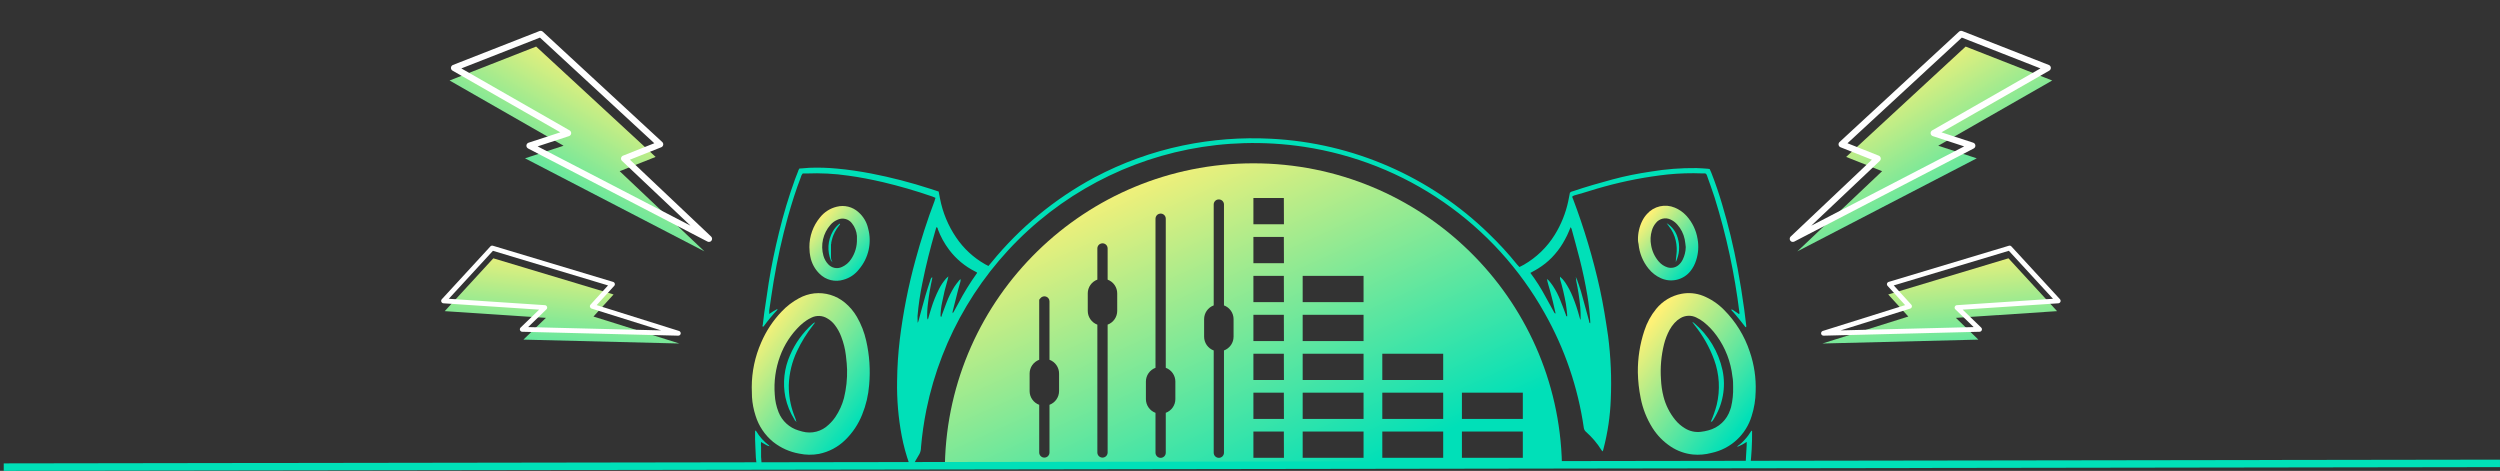 <svg width="669" height="126" viewBox="0 0 669 126" fill="none" xmlns="http://www.w3.org/2000/svg">
<rect x="0" y="0" width="669" height="126" fill="#333333" stroke="none"/>
<path d="M335.411 43.705C290.429 43.705 253.853 79.561 252.857 124.165H417.975C416.978 79.561 380.4 43.705 335.411 43.705ZM283.406 104.65C283.406 105.45 283.161 106.231 282.702 106.888C282.244 107.546 281.595 108.047 280.843 108.326V121.149C280.826 121.501 280.674 121.834 280.417 122.077C280.161 122.32 279.821 122.456 279.467 122.456C279.113 122.456 278.773 122.32 278.517 122.077C278.261 121.834 278.108 121.501 278.092 121.149V108.332C277.339 108.054 276.689 107.552 276.231 106.895C275.772 106.238 275.525 105.456 275.525 104.656V99.952C275.526 99.151 275.772 98.369 276.231 97.712C276.689 97.054 277.339 96.552 278.092 96.272V80.203L278.426 79.792C278.603 79.574 278.844 79.417 279.115 79.342C279.386 79.266 279.674 79.276 279.938 79.371C280.203 79.465 280.433 79.638 280.594 79.868C280.756 80.097 280.843 80.371 280.843 80.651V96.272C281.595 96.552 282.244 97.054 282.702 97.712C283.16 98.37 283.406 99.151 283.406 99.952V104.65ZM298.967 83.194C298.966 83.995 298.721 84.776 298.262 85.434C297.804 86.092 297.155 86.594 296.403 86.874V121.149C296.386 121.501 296.234 121.834 295.978 122.077C295.722 122.32 295.381 122.456 295.027 122.456C294.673 122.456 294.333 122.32 294.077 122.077C293.821 121.834 293.669 121.501 293.652 121.149V86.88C292.899 86.601 292.249 86.099 291.79 85.441C291.332 84.783 291.086 84.002 291.085 83.201V78.5C291.085 77.699 291.331 76.918 291.79 76.26C292.249 75.603 292.899 75.102 293.652 74.823V66.474C293.652 66.25 293.706 66.03 293.812 65.833C293.917 65.635 294.069 65.466 294.254 65.341H294.273C294.478 65.202 294.718 65.122 294.965 65.109C295.213 65.096 295.459 65.15 295.678 65.266C295.897 65.382 296.08 65.555 296.208 65.766C296.336 65.978 296.403 66.221 296.403 66.468V74.833C297.155 75.112 297.804 75.614 298.262 76.271C298.72 76.928 298.966 77.709 298.967 78.509V83.194ZM314.527 106.794C314.527 107.595 314.28 108.377 313.822 109.034C313.363 109.691 312.713 110.193 311.96 110.471V121.149C311.96 121.512 311.815 121.86 311.558 122.117C311.3 122.374 310.95 122.519 310.586 122.519C310.222 122.519 309.872 122.374 309.614 122.117C309.357 121.86 309.212 121.512 309.212 121.149V110.477C308.459 110.199 307.809 109.697 307.35 109.04C306.892 108.383 306.645 107.601 306.645 106.801V102.097C306.647 101.297 306.894 100.516 307.352 99.86C307.811 99.204 308.46 98.702 309.212 98.423V58.508C309.212 58.232 309.297 57.962 309.455 57.736C309.613 57.51 309.836 57.337 310.096 57.241H310.127C310.333 57.164 310.554 57.139 310.772 57.166C310.99 57.194 311.198 57.273 311.378 57.398C311.558 57.524 311.705 57.691 311.807 57.885C311.908 58.079 311.961 58.295 311.96 58.514V98.423C312.713 98.703 313.363 99.205 313.821 99.862C314.28 100.52 314.526 101.302 314.527 102.103V106.794ZM330.103 90.102C330.102 90.903 329.856 91.685 329.397 92.343C328.939 93 328.289 93.502 327.536 93.782V121.149C327.536 121.512 327.391 121.86 327.133 122.117C326.876 122.374 326.526 122.519 326.162 122.519C325.797 122.519 325.448 122.374 325.19 122.117C324.933 121.86 324.788 121.512 324.788 121.149V93.785C324.035 93.506 323.385 93.004 322.927 92.346C322.468 91.688 322.222 90.906 322.221 90.105V85.398C322.221 84.598 322.467 83.816 322.926 83.159C323.385 82.502 324.035 82 324.788 81.722V54.713C324.788 54.386 324.907 54.069 325.124 53.824C325.34 53.578 325.64 53.419 325.965 53.377H326C326.191 53.353 326.386 53.369 326.571 53.425C326.756 53.481 326.927 53.576 327.073 53.703C327.218 53.831 327.335 53.987 327.414 54.163C327.494 54.339 327.536 54.529 327.536 54.722V81.725C328.289 82.003 328.939 82.505 329.398 83.162C329.856 83.819 330.102 84.601 330.103 85.401V90.102ZM343.583 122.515H335.411V115.486H343.558L343.583 122.515ZM343.583 112.099H335.411V105.07H343.558L343.583 112.099ZM343.583 101.683H335.411V94.653H343.558L343.583 101.683ZM343.583 91.266H335.411V84.237H343.558L343.583 91.266ZM343.583 80.85H335.411V73.83H343.558L343.583 80.85ZM343.583 70.434H335.411V63.405H343.558L343.583 70.434ZM343.583 60.017H335.411V52.988H343.558L343.583 60.017ZM364.889 122.515H348.595V115.486H364.889V122.515ZM364.889 112.099H348.595V105.07H364.889V112.099ZM364.889 101.683H348.595V94.653H364.889V101.683ZM364.889 91.266H348.595V84.237H364.889V91.266ZM364.889 80.85H348.595V73.83H364.889V80.85ZM386.198 122.515H369.904V115.486H386.198V122.515ZM386.198 112.099H369.904V105.07H386.198V112.099ZM386.198 101.683H369.904V94.653H386.198V101.683ZM407.507 122.515H391.21V115.486H407.507V122.515ZM391.21 112.099V105.07H407.507V112.099H391.21Z" fill="url(#paint0_linear_132_270)"/>
<path fill-rule="evenodd" clip-rule="evenodd" d="M406.605 71.457C407.045 71.222 407.422 71.049 407.783 70.845C411.157 68.9 413.996 66.15 416.046 62.84C417.758 60.077 418.98 57.04 419.659 53.862C419.816 53.093 419.957 52.292 420.114 51.554C420.357 51.329 420.665 51.186 420.994 51.146C424.465 49.969 427.984 48.965 431.534 48.007C435.084 47.05 438.32 46.437 441.761 45.919C445.793 45.245 449.878 44.93 453.966 44.978C454.987 44.978 456.008 45.103 457.108 45.166C457.246 45.183 457.382 45.209 457.516 45.245C457.642 45.558 457.799 45.872 457.94 46.202C459.024 48.933 459.967 51.727 460.799 54.537C462.515 60.259 463.92 66.07 465.009 71.944C465.685 75.539 466.25 79.165 466.753 82.79C466.941 84.219 467.114 85.647 467.287 87.075C467.303 87.222 467.303 87.369 467.287 87.515C467.083 87.593 467.02 87.515 466.926 87.327C466.124 86.322 465.355 85.302 464.507 84.313C464.114 83.826 463.674 83.371 463.234 82.9C463.407 82.759 463.533 82.9 463.658 82.9C464.082 83.167 464.507 83.465 464.931 83.748L465.323 84.03C465.543 83.952 465.48 83.811 465.48 83.716C464.198 73.257 461.974 62.934 458.836 52.873C458.239 50.989 457.532 49.137 456.888 47.269C456.888 47.097 456.747 46.94 456.684 46.767C456.654 46.665 456.592 46.575 456.507 46.51C456.422 46.445 456.319 46.408 456.212 46.406H455.584C452.466 46.28 449.342 46.375 446.238 46.689C440.531 47.316 434.885 48.397 429.351 49.922C426.775 50.613 424.23 51.492 421.669 52.182C421.327 52.241 421.004 52.381 420.727 52.59C420.727 52.81 420.853 53.046 420.947 53.25C423.923 61.108 426.327 69.171 428.141 77.375C429.052 81.55 429.712 85.741 430.325 89.932C431.052 95.536 431.294 101.192 431.047 106.837C430.886 111.311 430.232 115.754 429.099 120.085C429.062 120.255 429.014 120.423 428.958 120.587C428.927 120.661 428.884 120.73 428.832 120.791C428.729 120.684 428.634 120.569 428.55 120.446C427.424 118.631 426.037 116.992 424.434 115.58C424.092 115.296 423.872 114.891 423.821 114.45C422.26 103.671 418.707 93.276 413.344 83.795C406.712 71.962 397.462 61.8 386.3 54.085C375.138 46.37 362.359 41.306 348.939 39.28C343.647 38.486 338.296 38.16 332.948 38.307C312.794 38.859 293.42 46.21 277.979 59.163C262.538 72.116 251.937 89.909 247.901 109.647C247.232 112.971 246.75 116.33 246.456 119.708C246.456 119.708 246.456 119.834 246.456 119.897C246.435 120.616 246.206 121.314 245.797 121.906C245.31 122.691 244.885 123.475 244.43 124.339C244.36 124.501 244.27 124.654 244.163 124.794C244.129 124.834 244.087 124.866 244.039 124.887C243.992 124.909 243.94 124.921 243.888 124.921C243.836 124.921 243.784 124.909 243.737 124.887C243.689 124.866 243.647 124.834 243.613 124.794C243.506 124.58 243.411 124.36 243.33 124.135C242.468 121.699 241.791 119.201 241.304 116.663C240.389 111.826 239.973 106.909 240.063 101.987C240.099 98.262 240.341 94.541 240.786 90.843C241.665 83.661 243.067 76.552 244.98 69.574C246.441 64.221 248.121 58.932 250.101 53.736C250.101 53.548 250.242 53.344 250.289 53.14C250.336 52.936 250.289 53.03 250.289 52.92C250.034 52.795 249.772 52.685 249.504 52.59C245.162 51.088 240.748 49.804 236.277 48.745C233.135 48.023 230.119 47.426 226.993 47.002C223.302 46.464 219.568 46.27 215.84 46.422H214.804C214.557 46.711 214.384 47.056 214.301 47.426C212.966 50.895 211.85 54.443 210.845 58.021C209.27 63.706 207.996 69.469 207.028 75.287C206.604 77.862 206.227 80.452 205.85 83.026C205.85 83.324 205.85 83.622 205.85 84.015C206.545 83.527 207.269 83.081 208.017 82.68C208.031 82.758 208.031 82.838 208.017 82.916C206.744 84.272 205.553 85.703 204.452 87.201C204.452 87.295 204.326 87.421 204.122 87.389C203.918 87.358 204.122 87.06 204.122 86.887C204.263 85.788 204.373 84.69 204.53 83.591C204.923 80.938 205.3 78.301 205.708 75.664C206.431 71.128 207.374 66.639 208.473 62.181C209.64 57.338 211.077 52.564 212.777 47.882C213.044 47.144 213.343 46.422 213.625 45.7C213.625 45.511 213.814 45.323 213.94 45.087C214.819 45.087 215.715 44.931 216.61 44.899C219.073 44.807 221.54 44.881 223.993 45.119C227.041 45.386 230.072 45.857 233.088 46.422C238.45 47.464 243.743 48.832 248.938 50.519L251.185 51.256C251.31 51.916 251.42 52.528 251.546 53.14C252.262 56.866 253.732 60.407 255.866 63.547C257.856 66.495 260.501 68.945 263.594 70.704L264.505 71.175L265.338 70.186C272.929 60.88 282.288 53.166 292.875 47.489C300.313 43.538 308.272 40.658 316.516 38.934C324.291 37.315 332.243 36.709 340.173 37.129C362.068 38.234 382.805 47.294 398.484 62.605C401.146 65.165 403.643 67.891 405.961 70.767L406.605 71.457ZM421.638 74.204C421.889 74.314 421.921 74.581 421.999 74.785C422.361 75.868 422.769 76.936 423.083 78.034C423.821 80.624 424.513 83.23 425.235 85.882C425.235 86.102 425.235 86.353 425.549 86.51C425.549 86.322 425.549 86.149 425.549 85.961C425.416 83.689 425.165 81.426 424.795 79.18C424.24 75.853 423.549 72.567 422.722 69.323C422.031 66.607 421.277 63.923 420.554 61.239C420.479 61.083 420.395 60.931 420.303 60.784C419.957 61.584 419.674 62.354 419.345 63.013C419.015 63.672 418.606 64.457 418.182 65.147C417.78 65.816 417.34 66.461 416.863 67.078C416.373 67.713 415.848 68.321 415.292 68.899C414.75 69.458 414.173 69.983 413.564 70.469C412.931 70.971 412.27 71.438 411.584 71.866C410.925 72.274 410.249 72.635 409.527 73.027C411.021 75.014 412.36 77.113 413.532 79.306C414.333 80.718 415.103 82.147 415.873 83.559C415.951 83.701 415.999 83.873 416.281 83.889C416.03 82.822 415.81 81.786 415.559 80.75C415.307 79.714 415.056 78.772 414.789 77.783C414.522 76.794 414.176 75.805 413.956 74.644C414.143 74.773 414.317 74.92 414.475 75.083C414.852 75.554 415.229 76.01 415.559 76.512C416.351 77.716 417.014 78.999 417.538 80.342C418.056 81.613 418.528 82.916 419.015 84.203C419.093 84.376 419.015 84.642 419.376 84.674C419.392 84.528 419.392 84.38 419.376 84.234C419.266 83.261 419.203 82.272 419.03 81.299C418.633 79.053 418.108 76.831 417.459 74.644C417.449 74.44 417.449 74.236 417.459 74.032C417.997 74.487 418.468 75.015 418.858 75.601C419.654 76.802 420.327 78.08 420.868 79.416C421.582 81.164 422.181 82.957 422.659 84.784C422.722 85.08 422.828 85.365 422.973 85.631C422.985 85.475 422.985 85.317 422.973 85.16C422.973 84.172 422.973 83.183 422.879 82.194C422.653 79.804 422.286 77.43 421.779 75.083C421.755 74.791 421.755 74.497 421.779 74.204H421.638ZM245.561 86.385C245.711 86.157 245.813 85.9 245.859 85.631C246.456 83.434 247.037 81.221 247.666 79.039C248.043 77.673 248.514 76.339 248.954 75.005C249.012 74.666 249.191 74.359 249.457 74.142C249.467 74.277 249.467 74.414 249.457 74.55C248.963 76.742 248.585 78.958 248.326 81.189C248.148 82.5 248.08 83.823 248.121 85.145C248.171 85.277 248.234 85.403 248.31 85.522C248.608 84.486 248.86 83.559 249.158 82.649C249.712 80.811 250.427 79.025 251.295 77.312C251.808 76.291 252.452 75.342 253.211 74.487C253.395 74.299 253.589 74.121 253.792 73.953C253.682 74.408 253.635 74.691 253.557 74.958C252.973 76.915 252.491 78.9 252.111 80.907C251.852 82.078 251.71 83.271 251.687 84.47C251.687 84.564 251.687 84.721 251.844 84.768C252.001 84.815 251.986 84.47 252.049 84.297C252.457 83.214 252.85 82.1 253.274 81.017C253.832 79.527 254.537 78.097 255.379 76.747C255.782 76.148 256.217 75.572 256.683 75.021C256.683 74.911 256.902 74.864 257.091 74.707C257.08 74.923 257.054 75.138 257.012 75.35C256.824 76.01 256.62 76.669 256.447 77.344C255.944 79.29 255.457 81.236 254.97 83.183C254.925 83.284 254.901 83.394 254.901 83.504C254.901 83.615 254.925 83.725 254.97 83.826C255.084 83.659 255.189 83.486 255.285 83.308C255.662 82.633 256.023 81.943 256.415 81.252C257.903 78.407 259.588 75.669 261.458 73.058C261.458 73.058 261.458 73.059 261.458 72.933L261.018 72.682C258.265 71.312 255.868 69.325 254.012 66.874C252.739 65.195 251.718 63.339 250.98 61.365C250.902 61.161 250.98 60.878 250.572 60.8C250.493 61.082 250.399 61.365 250.321 61.647C248.954 66.356 247.76 71.065 246.818 75.774C246.215 78.681 245.785 81.622 245.529 84.58C245.514 85.176 245.561 85.741 245.561 86.385Z" fill="#00E0B8"/>
<path fill-rule="evenodd" clip-rule="evenodd" d="M201.169 103.619C201.171 99.495 202.032 95.416 203.698 91.642C205.014 88.574 206.871 85.767 209.18 83.355C210.523 81.931 212.088 80.733 213.814 79.807C215.078 79.112 216.465 78.669 217.898 78.504C219.352 78.351 220.822 78.488 222.221 78.908C223.621 79.329 224.923 80.024 226.051 80.953C227.355 82.025 228.456 83.323 229.303 84.783C230.459 86.783 231.302 88.948 231.8 91.203C232.681 95.072 232.946 99.055 232.586 103.007C232.376 105.735 231.745 108.414 230.716 110.949C229.705 113.495 228.169 115.8 226.208 117.714C224.268 119.626 221.811 120.93 219.139 121.466C217.392 121.785 215.598 121.758 213.861 121.387C211.311 120.938 208.913 119.859 206.887 118.248C204.655 116.414 203.015 113.962 202.174 111.2C201.655 109.598 201.339 107.937 201.231 106.256L201.169 103.619ZM226.679 98.91C226.679 98.109 226.538 96.618 226.365 95.127C226.159 93.397 225.737 91.698 225.108 90.073C224.688 88.945 224.101 87.886 223.365 86.933C222.817 86.215 222.127 85.617 221.338 85.175C220.706 84.792 219.985 84.577 219.246 84.55C218.507 84.522 217.772 84.683 217.113 85.018C216.646 85.229 216.199 85.481 215.778 85.772C215.183 86.177 214.621 86.629 214.097 87.122C211.706 89.419 209.874 92.233 208.74 95.347C207.537 98.622 207.055 102.118 207.326 105.596C207.406 107.211 207.751 108.802 208.347 110.305C208.808 111.468 209.526 112.512 210.449 113.357C211.371 114.203 212.473 114.829 213.673 115.187L214.709 115.485C215.934 115.817 217.223 115.825 218.451 115.508C219.679 115.192 220.804 114.562 221.715 113.68C222.41 113.055 223.027 112.349 223.553 111.577C224.594 110.032 225.369 108.323 225.847 106.523C226.463 104.012 226.743 101.431 226.679 98.847V98.91Z" fill="url(#paint1_linear_132_270)"/>
<path fill-rule="evenodd" clip-rule="evenodd" d="M438.289 99.664C438.244 95.863 438.833 92.081 440.033 88.473C440.713 86.365 441.778 84.401 443.174 82.681C444.889 80.557 447.307 79.115 449.992 78.615C451.922 78.253 453.915 78.444 455.741 79.165C457.834 80.012 459.732 81.278 461.318 82.885C464.475 86.044 466.848 89.898 468.245 94.139C469.417 97.555 469.95 101.157 469.816 104.766C469.784 106.988 469.425 109.194 468.748 111.311C468.011 113.772 466.624 115.988 464.733 117.728C462.843 119.468 460.518 120.668 458.003 121.2C456.372 121.639 454.674 121.783 452.992 121.623C450.893 121.405 448.878 120.683 447.117 119.52C445.131 118.213 443.449 116.495 442.185 114.482C440.655 112.04 439.589 109.337 439.043 106.508C438.585 104.254 438.333 101.963 438.289 99.664ZM463.784 103.541C463.784 102.599 463.784 101.673 463.595 100.747C463.163 96.82 461.717 93.072 459.401 89.87C458.425 88.496 457.262 87.265 455.945 86.212C455.312 85.709 454.621 85.282 453.888 84.941C453.222 84.62 452.487 84.471 451.749 84.506C451.011 84.542 450.293 84.762 449.662 85.145C449.077 85.493 448.547 85.927 448.091 86.432C447.564 87.013 447.111 87.656 446.74 88.347C446.109 89.54 445.624 90.805 445.295 92.114C444.533 95.192 444.257 98.369 444.478 101.532C444.541 103.063 444.763 104.583 445.138 106.068C445.714 108.365 446.786 110.508 448.28 112.347C449 113.24 449.872 114 450.856 114.591C452.108 115.384 453.593 115.727 455.066 115.565C455.782 115.485 456.491 115.348 457.186 115.157C458.532 114.807 459.768 114.125 460.781 113.173C461.794 112.221 462.551 111.03 462.983 109.71C463.077 109.459 463.156 109.208 463.234 108.941C463.657 107.173 463.842 105.358 463.784 103.541Z" fill="url(#paint2_linear_132_270)"/>
<path fill-rule="evenodd" clip-rule="evenodd" d="M216.594 66.151C216.569 63.241 217.576 60.416 219.438 58.178C220.567 56.75 222.144 55.744 223.915 55.321C224.925 55.062 225.984 55.058 226.996 55.31C228.008 55.563 228.941 56.062 229.711 56.765C231.016 57.895 231.924 59.414 232.303 61.097C232.823 62.989 232.871 64.98 232.444 66.895C232.017 68.81 231.127 70.592 229.852 72.085C228.815 73.425 227.371 74.394 225.737 74.847C224.627 75.196 223.443 75.234 222.313 74.958C221.183 74.681 220.15 74.1 219.328 73.278C218.046 72.036 217.18 70.43 216.846 68.678C216.766 68.326 216.709 67.97 216.673 67.611C216.626 66.999 216.61 66.497 216.594 66.151ZM229.318 64.032C229.318 63.797 229.318 63.467 229.318 63.138C229.221 61.905 228.756 60.729 227.983 59.763C227.537 59.164 226.892 58.743 226.164 58.576C225.435 58.409 224.671 58.507 224.009 58.852C223.317 59.153 222.704 59.61 222.218 60.187C221.244 61.299 220.562 62.636 220.236 64.078C219.91 65.52 219.948 67.02 220.349 68.443C220.468 68.877 220.643 69.293 220.867 69.683C221.072 70.046 221.32 70.384 221.605 70.688C222.058 71.199 222.664 71.549 223.333 71.684C224.002 71.82 224.697 71.735 225.313 71.441C226.306 70.998 227.152 70.279 227.747 69.369C228.83 67.775 229.38 65.879 229.318 63.954V64.032Z" fill="url(#paint3_linear_132_270)"/>
<path fill-rule="evenodd" clip-rule="evenodd" d="M438.321 64.221C438.284 62.448 438.677 60.692 439.467 59.104C439.8 58.429 440.229 57.805 440.74 57.252C441.644 56.231 442.845 55.519 444.175 55.215C445.504 54.911 446.896 55.031 448.154 55.557C449.351 56.048 450.424 56.799 451.296 57.754C452.862 59.474 453.894 61.612 454.265 63.907C454.617 65.807 454.493 67.765 453.903 69.605C453.575 70.69 453.042 71.702 452.333 72.587C451.414 73.722 450.145 74.52 448.724 74.858C447.303 75.196 445.81 75.054 444.478 74.455C443.176 73.879 442.033 72.996 441.148 71.881C439.625 70.002 438.696 67.713 438.478 65.304C438.352 64.896 438.336 64.472 438.321 64.221ZM451.107 66.073C451.013 65.398 450.966 64.692 450.824 64.033C450.52 62.554 449.826 61.183 448.814 60.062C448.337 59.52 447.754 59.082 447.102 58.774C446.436 58.439 445.674 58.344 444.946 58.508C444.219 58.671 443.57 59.081 443.112 59.669C442.605 60.268 442.235 60.969 442.028 61.725C441.652 62.994 441.587 64.335 441.839 65.634C442.11 67.242 442.816 68.746 443.881 69.982C444.504 70.722 445.328 71.267 446.253 71.551C446.731 71.691 447.235 71.716 447.724 71.623C448.212 71.53 448.672 71.323 449.065 71.018C449.594 70.597 450.019 70.06 450.306 69.448C450.81 68.421 451.084 67.296 451.107 66.152V66.073Z" fill="url(#paint4_linear_132_270)"/>
<path fill-rule="evenodd" clip-rule="evenodd" d="M468.339 124.966H467.24C467.004 124.731 467.114 124.495 467.114 124.26C467.208 122.549 467.318 120.854 467.413 119.143C467.413 118.876 467.413 118.625 467.413 118.248C466.957 118.531 466.596 118.782 466.203 118.986C465.81 119.19 465.402 119.362 464.868 119.598C465.041 119.205 465.323 119.143 465.496 118.986L466.109 118.468C466.314 118.286 466.508 118.092 466.69 117.887C466.901 117.673 467.1 117.448 467.287 117.212C467.46 117.008 467.632 116.804 467.79 116.584C467.947 116.364 468.104 116.145 468.245 115.909C468.387 115.674 468.544 115.485 468.701 115.25C468.779 115.25 468.842 115.344 468.858 115.376C468.891 118.58 468.717 121.784 468.339 124.966Z" fill="#00E0B8"/>
<path fill-rule="evenodd" clip-rule="evenodd" d="M206.023 119.394C205.441 119.394 205.033 119.064 204.562 118.813C204.09 118.562 204.012 118.483 203.666 118.264C203.612 118.733 203.612 119.207 203.666 119.676C203.666 120.085 203.666 120.508 203.666 120.932C203.666 121.356 203.666 121.827 203.666 122.266L203.761 123.522C203.761 123.977 203.761 124.417 203.761 124.872C203.361 124.99 202.935 124.99 202.535 124.872C202.308 123.275 202.182 121.666 202.158 120.053C202.048 118.483 202.048 116.835 202.064 115.25C202.284 115.25 202.331 115.25 202.378 115.407C203.251 116.882 204.41 118.168 205.787 119.19C205.828 119.227 205.856 119.277 205.865 119.331L206.023 119.394Z" fill="#00E0B8"/>
<path fill-rule="evenodd" clip-rule="evenodd" d="M206.007 119.41H206.164C206.161 119.368 206.161 119.326 206.164 119.284L206.007 119.41Z" fill="#00E0B8"/>
<path fill-rule="evenodd" clip-rule="evenodd" d="M421.685 74.188L421.559 74.109C421.585 74.116 421.612 74.116 421.638 74.109C421.638 74.109 421.638 74.219 421.638 74.266L421.685 74.188Z" fill="#00E0B8"/>
<path fill-rule="evenodd" clip-rule="evenodd" d="M213.06 112.739C212.777 112.739 212.714 112.44 212.589 112.252C211.436 110.422 210.617 108.403 210.17 106.287C209.408 102.492 209.847 98.553 211.426 95.017C212.782 91.862 214.808 89.04 217.364 86.745C217.571 86.508 217.845 86.339 218.15 86.259C217.867 86.635 217.694 86.887 217.49 87.138C215.844 89.241 214.437 91.52 213.296 93.934C211.937 96.79 211.183 99.894 211.081 103.054C211.045 105.731 211.503 108.391 212.432 110.902C212.604 111.389 212.809 111.86 212.982 112.331C212.997 112.477 212.997 112.624 212.982 112.77L213.06 112.739Z" fill="#00E0B8"/>
<path fill-rule="evenodd" clip-rule="evenodd" d="M213.044 112.755L213.186 112.896C213.193 112.829 213.193 112.76 213.186 112.692L213.044 112.755Z" fill="#00E0B8"/>
<path fill-rule="evenodd" clip-rule="evenodd" d="M457.815 112.865C458.449 111.404 458.974 109.898 459.386 108.36C460.362 104.341 460.122 100.124 458.694 96.242C457.459 92.891 455.687 89.764 453.448 86.981C453.275 86.761 453.134 86.542 452.961 86.338C452.788 86.133 452.961 86.338 452.961 86.196C453.089 86.262 453.21 86.341 453.322 86.432C457.207 89.694 459.893 94.156 460.956 99.115C461.899 103.636 461.03 108.347 458.537 112.237C458.416 112.44 458.279 112.634 458.129 112.817C458.129 112.817 457.972 112.817 457.893 112.817L457.815 112.865Z" fill="#00E0B8"/>
<path fill-rule="evenodd" clip-rule="evenodd" d="M457.815 112.849C457.807 112.901 457.807 112.954 457.815 113.006C457.673 113.006 457.815 112.911 457.815 112.864V112.849Z" fill="#00E0B8"/>
<path fill-rule="evenodd" clip-rule="evenodd" d="M222.721 69.935C222.642 69.935 222.532 69.935 222.469 69.935C222.406 69.87 222.363 69.788 222.344 69.699C221.838 68.458 221.619 67.12 221.703 65.782C221.788 64.445 222.173 63.144 222.831 61.977C223.241 61.253 223.772 60.606 224.402 60.062C224.522 59.971 224.648 59.887 224.779 59.81C224.873 60.077 224.684 60.172 224.59 60.297C224.496 60.423 224.339 60.627 224.213 60.799L223.899 61.239C223.805 61.396 223.71 61.553 223.632 61.71C223.518 61.888 223.413 62.071 223.318 62.259C223.318 62.416 223.176 62.573 223.098 62.746C223.02 62.909 222.952 63.077 222.894 63.248L222.705 63.844C222.705 64.017 222.611 64.19 222.564 64.362C222.518 64.538 222.481 64.716 222.454 64.896C222.454 65.069 222.454 65.242 222.375 65.43V66.058C222.375 66.23 222.375 66.419 222.375 66.591C222.375 66.764 222.375 66.952 222.375 67.125C222.375 67.298 222.375 67.549 222.375 67.753V68.302C222.375 68.475 222.375 68.663 222.375 68.836C222.375 69.009 222.375 69.244 222.469 69.464L222.611 69.966L222.721 69.935Z" fill="#00E0B8"/>
<path fill-rule="evenodd" clip-rule="evenodd" d="M222.721 69.935C222.73 70.002 222.73 70.071 222.721 70.139C222.74 70.068 222.766 70 222.799 69.935H222.721Z" fill="#00E0B8"/>
<path fill-rule="evenodd" clip-rule="evenodd" d="M445.986 59.716C447.428 60.594 448.483 61.985 448.939 63.609C449.61 65.77 449.43 68.105 448.437 70.138C448.458 69.54 448.51 68.942 448.594 68.349C448.78 67.015 448.722 65.659 448.421 64.346C448.102 62.941 447.468 61.626 446.567 60.501L445.986 59.716Z" fill="#00E0B8"/>
<g clip-path="url(#clip0_132_270)">
<path d="M526.006 12.462L494.033 41.99L503.652 45.81L480.97 67.268L528.983 42.364L518.672 38.999L549.171 21.541L526.006 12.462Z" fill="url(#paint5_linear_132_270)"/>
<path d="M479.463 64.686C479.331 64.634 479.215 64.55 479.125 64.441C479.034 64.332 478.973 64.202 478.946 64.063C478.919 63.924 478.928 63.78 478.972 63.645C479.015 63.51 479.092 63.388 479.195 63.29L500.917 42.739L492.523 39.406C492.391 39.354 492.274 39.269 492.184 39.159C492.094 39.049 492.033 38.918 492.007 38.777C491.981 38.637 491.991 38.493 492.036 38.357C492.082 38.222 492.16 38.1 492.265 38.004L524.233 8.472C524.349 8.365 524.493 8.293 524.648 8.264C524.803 8.234 524.963 8.249 525.11 8.307L548.275 17.386C548.422 17.444 548.55 17.543 548.644 17.671C548.738 17.799 548.794 17.951 548.805 18.109C548.816 18.267 548.782 18.426 548.707 18.566C548.633 18.707 548.52 18.823 548.382 18.902L519.534 35.411L528.043 38.188C528.199 38.241 528.336 38.339 528.437 38.469C528.538 38.599 528.598 38.757 528.611 38.922C528.623 39.086 528.587 39.251 528.506 39.396C528.426 39.54 528.305 39.658 528.158 39.734L480.15 64.647C480.045 64.702 479.929 64.734 479.811 64.74C479.692 64.747 479.574 64.728 479.463 64.686ZM494.387 38.332L502.763 41.658C502.895 41.711 503.011 41.795 503.101 41.904C503.191 42.013 503.252 42.143 503.278 42.283C503.304 42.422 503.295 42.566 503.252 42.7C503.208 42.835 503.131 42.957 503.028 43.054L484.688 60.399L525.61 39.173L517.209 36.424C517.054 36.373 516.918 36.279 516.816 36.152C516.713 36.025 516.65 35.871 516.634 35.708C516.618 35.546 516.649 35.382 516.724 35.237C516.799 35.092 516.915 34.971 517.056 34.89L546.025 18.308L524.986 10.062L494.387 38.332Z" fill="white"/>
</g>
<g clip-path="url(#clip1_132_270)">
<path d="M537.464 69.124L505.286 78.799L510.668 84.705L487.667 91.922L529.414 90.883L523.396 85.06L550.469 83.262L537.464 69.124Z" fill="url(#paint6_linear_132_270)"/>
<path d="M487.495 89.621C487.421 89.54 487.369 89.442 487.343 89.336C487.317 89.23 487.319 89.119 487.347 89.013C487.376 88.908 487.43 88.811 487.506 88.732C487.582 88.653 487.677 88.594 487.781 88.561L509.809 81.648L505.111 76.495C505.037 76.414 504.985 76.316 504.96 76.209C504.934 76.102 504.936 75.99 504.966 75.884C504.995 75.778 505.051 75.681 505.129 75.603C505.206 75.524 505.301 75.466 505.407 75.435L537.584 65.756C537.701 65.721 537.825 65.719 537.942 65.751C538.06 65.784 538.165 65.848 538.248 65.938L551.252 80.076C551.335 80.166 551.391 80.278 551.412 80.398C551.434 80.519 551.422 80.643 551.376 80.757C551.33 80.871 551.253 80.969 551.153 81.041C551.054 81.113 550.936 81.156 550.814 81.164L525.209 82.861L530.174 87.667C530.264 87.757 530.327 87.871 530.353 87.996C530.378 88.12 530.367 88.25 530.32 88.368C530.273 88.487 530.192 88.589 530.087 88.662C529.982 88.735 529.858 88.776 529.731 88.779L487.985 89.827C487.893 89.829 487.802 89.812 487.718 89.776C487.633 89.741 487.557 89.688 487.495 89.621ZM506.768 76.38L511.456 81.523C511.53 81.604 511.582 81.701 511.607 81.808C511.633 81.914 511.631 82.025 511.602 82.13C511.573 82.236 511.518 82.332 511.442 82.411C511.366 82.49 511.272 82.549 511.167 82.581L492.572 88.413L528.152 87.528L523.252 82.778C523.162 82.69 523.099 82.579 523.071 82.456C523.043 82.333 523.052 82.205 523.095 82.087C523.139 81.968 523.216 81.865 523.317 81.79C523.419 81.714 523.539 81.67 523.665 81.662L549.38 79.954L537.569 67.114L506.768 76.38Z" fill="white"/>
</g>
<path d="M143.473 12.462L175.445 41.99L165.827 45.81L188.509 67.268L140.496 42.364L150.807 38.999L120.308 21.541L143.473 12.462Z" fill="url(#paint7_linear_132_270)"/>
<path d="M190.016 64.686C190.148 64.634 190.264 64.55 190.354 64.441C190.445 64.332 190.506 64.202 190.533 64.063C190.56 63.924 190.551 63.78 190.507 63.645C190.464 63.51 190.387 63.388 190.284 63.29L168.562 42.739L176.956 39.406C177.088 39.354 177.205 39.269 177.295 39.159C177.385 39.049 177.446 38.918 177.472 38.777C177.498 38.637 177.488 38.493 177.442 38.357C177.397 38.222 177.319 38.1 177.214 38.004L145.246 8.472C145.129 8.365 144.986 8.293 144.831 8.264C144.676 8.234 144.516 8.249 144.369 8.307L121.204 17.386C121.057 17.444 120.929 17.543 120.835 17.671C120.741 17.799 120.685 17.951 120.674 18.109C120.663 18.267 120.697 18.426 120.771 18.566C120.846 18.707 120.959 18.823 121.097 18.902L149.945 35.411L141.436 38.188C141.28 38.241 141.143 38.339 141.042 38.469C140.941 38.599 140.88 38.757 140.868 38.922C140.856 39.086 140.892 39.251 140.973 39.396C141.053 39.54 141.174 39.658 141.321 39.734L189.328 64.647C189.434 64.702 189.55 64.734 189.668 64.74C189.787 64.747 189.905 64.728 190.016 64.686ZM175.092 38.332L166.716 41.658C166.584 41.711 166.468 41.795 166.378 41.904C166.288 42.013 166.227 42.143 166.201 42.283C166.174 42.422 166.184 42.566 166.227 42.7C166.271 42.835 166.348 42.957 166.451 43.054L184.79 60.399L143.869 39.173L152.27 36.424C152.424 36.373 152.561 36.279 152.663 36.152C152.765 36.025 152.828 35.871 152.845 35.708C152.861 35.546 152.83 35.382 152.755 35.237C152.68 35.092 152.564 34.971 152.422 34.89L123.453 18.308L144.493 10.062L175.092 38.332Z" fill="white"/>
<path d="M132.015 69.124L164.193 78.799L158.811 84.705L181.812 91.922L140.065 90.883L146.083 85.06L119.01 83.262L132.015 69.124Z" fill="url(#paint8_linear_132_270)"/>
<path d="M181.984 89.621C182.058 89.54 182.11 89.442 182.136 89.336C182.162 89.23 182.16 89.119 182.132 89.013C182.103 88.908 182.048 88.811 181.973 88.732C181.897 88.653 181.802 88.594 181.698 88.561L159.67 81.648L164.367 76.495C164.442 76.414 164.494 76.316 164.519 76.209C164.545 76.102 164.542 75.99 164.513 75.884C164.483 75.778 164.427 75.681 164.35 75.603C164.273 75.524 164.177 75.466 164.072 75.435L131.895 65.756C131.778 65.721 131.654 65.719 131.537 65.751C131.419 65.784 131.313 65.848 131.231 65.938L118.227 80.076C118.144 80.166 118.088 80.278 118.066 80.398C118.045 80.519 118.057 80.643 118.103 80.757C118.149 80.871 118.226 80.969 118.325 81.041C118.425 81.113 118.542 81.156 118.665 81.164L144.27 82.861L139.305 87.667C139.214 87.757 139.152 87.871 139.126 87.996C139.1 88.12 139.112 88.25 139.159 88.368C139.206 88.487 139.287 88.589 139.392 88.662C139.497 88.735 139.62 88.776 139.748 88.779L181.494 89.827C181.586 89.829 181.677 89.812 181.761 89.776C181.846 89.741 181.922 89.688 181.984 89.621ZM162.711 76.38L158.023 81.523C157.949 81.604 157.897 81.701 157.872 81.808C157.846 81.914 157.848 82.025 157.877 82.13C157.906 82.236 157.961 82.332 158.037 82.411C158.113 82.49 158.207 82.549 158.312 82.581L176.907 88.413L141.327 87.528L146.226 82.778C146.317 82.69 146.38 82.579 146.408 82.456C146.436 82.333 146.427 82.205 146.383 82.087C146.34 81.968 146.263 81.865 146.161 81.79C146.06 81.714 145.939 81.67 145.814 81.662L120.099 79.954L131.91 67.114L162.711 76.38Z" fill="white"/>
<line x1="0.999" y1="125" x2="668.998" y2="124" stroke="#00E0B8" stroke-width="2"/>
<defs>
<linearGradient id="paint0_linear_132_270" x1="279.251" y1="54.361" x2="320.539" y2="145.532" gradientUnits="userSpaceOnUse">
<stop stop-color="#FFF176"/>
<stop offset="1" stop-color="#00E0B8"/>
</linearGradient>
<linearGradient id="paint1_linear_132_270" x1="206.215" y1="84.171" x2="234.901" y2="106.706" gradientUnits="userSpaceOnUse">
<stop stop-color="#FFF176"/>
<stop offset="1" stop-color="#00E0B8"/>
</linearGradient>
<linearGradient id="paint2_linear_132_270" x1="443.33" y1="84.165" x2="472.013" y2="106.679" gradientUnits="userSpaceOnUse">
<stop stop-color="#FFF176"/>
<stop offset="1" stop-color="#00E0B8"/>
</linearGradient>
<linearGradient id="paint3_linear_132_270" x1="219.174" y1="57.775" x2="232.703" y2="69.512" gradientUnits="userSpaceOnUse">
<stop stop-color="#FFF176"/>
<stop offset="1" stop-color="#00E0B8"/>
</linearGradient>
<linearGradient id="paint4_linear_132_270" x1="440.899" y1="57.698" x2="454.411" y2="69.441" gradientUnits="userSpaceOnUse">
<stop stop-color="#FFF176"/>
<stop offset="1" stop-color="#00E0B8"/>
</linearGradient>
<linearGradient id="paint5_linear_132_270" x1="509.294" y1="15.508" x2="538.377" y2="62.322" gradientUnits="userSpaceOnUse">
<stop stop-color="#FFF176"/>
<stop offset="1" stop-color="#00E0B8"/>
</linearGradient>
<linearGradient id="paint6_linear_132_270" x1="524.835" y1="65.584" x2="529.181" y2="107.912" gradientUnits="userSpaceOnUse">
<stop stop-color="#FFF176"/>
<stop offset="1" stop-color="#00E0B8"/>
</linearGradient>
<linearGradient id="paint7_linear_132_270" x1="160.185" y1="15.508" x2="131.102" y2="62.322" gradientUnits="userSpaceOnUse">
<stop stop-color="#FFF176"/>
<stop offset="1" stop-color="#00E0B8"/>
</linearGradient>
<linearGradient id="paint8_linear_132_270" x1="144.644" y1="65.584" x2="140.298" y2="107.912" gradientUnits="userSpaceOnUse">
<stop stop-color="#FFF176"/>
<stop offset="1" stop-color="#00E0B8"/>
</linearGradient>
<clipPath id="clip0_132_270">
<rect width="50" height="71" fill="white" transform="translate(503.909) rotate(21.402)"/>
</clipPath>
<clipPath id="clip1_132_270">
<rect width="38.603" height="54.817" fill="white" transform="translate(526.345 53) rotate(47.392)"/>
</clipPath>
</defs>
</svg>
